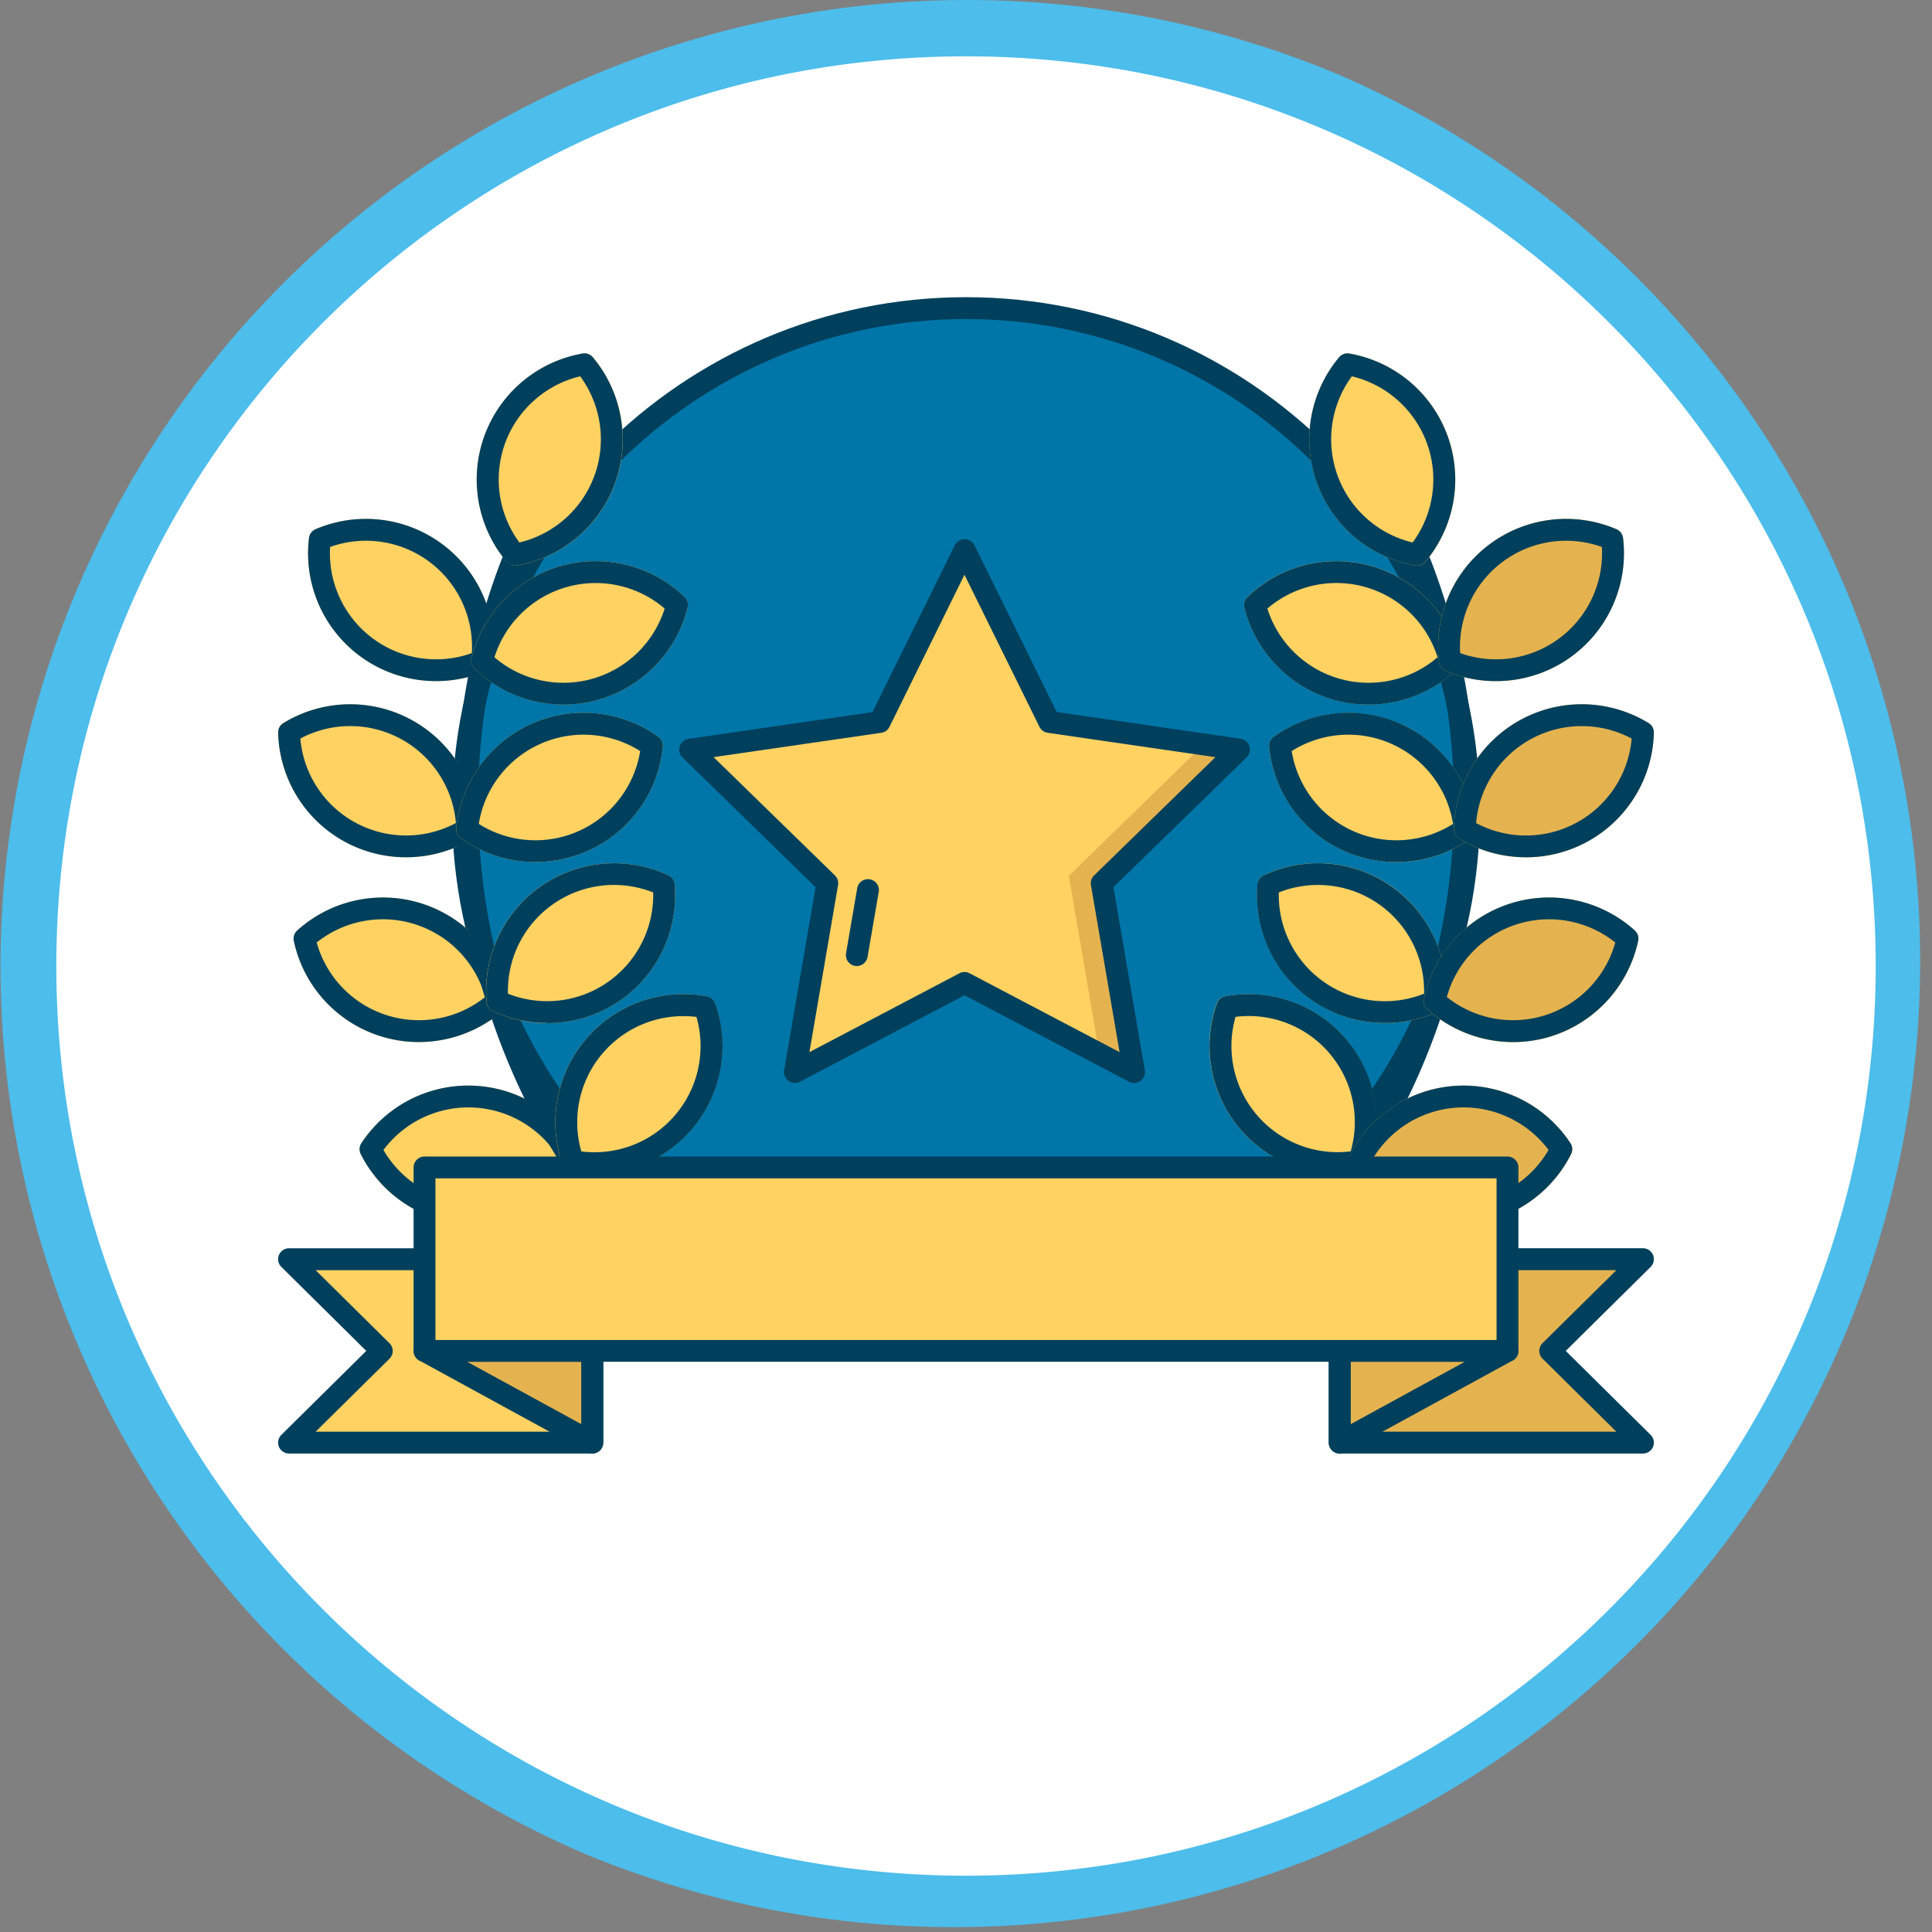 <svg xmlns="http://www.w3.org/2000/svg" viewBox="0 0 685.99 685.99"><rect x="0" y="0" width="685.99" height="685.99" fill="#808080" stroke="none"/><defs><style>.cls-1{fill:#fff;}.cls-2{fill:#4dbdeb;}.cls-3{fill:#0075a8;}.cls-4{fill:#00405c;}.cls-5{fill:#ffd262;}.cls-6{fill:#e4b34f;}</style></defs><g id="Layer_2" data-name="Layer 2"><g id="Layer_1-2" data-name="Layer 1"><path class="cls-1" d="M343,676A333,333,0,0,1,107.53,107.53,333,333,0,0,1,578.46,578.46,330.85,330.85,0,0,1,343,676Z"/><path class="cls-2" d="M343,20c178.39,0,323,144.61,323,323S521.38,666,343,666,20,521.38,20,343,164.61,20,343,20m0-20A343.08,343.08,0,0,0,209.48,659,343.08,343.08,0,0,0,476.51,27,340.89,340.89,0,0,0,343,0Z"/><circle class="cls-3" cx="342.94" cy="288.01" r="178.58" transform="translate(-103.21 326.85) rotate(-45)"/><path class="cls-4" d="M343,470.49c-100.62,0-182.48-81.86-182.48-182.48S242.37,105.52,343,105.52,525.48,187.38,525.48,288,443.61,470.49,343,470.49Zm0-357.21c-96.34,0-174.72,78.38-174.72,174.73S246.65,462.73,343,462.73,517.72,384.35,517.72,288,439.34,113.28,343,113.28Z"/><path class="cls-5" d="M342.46,349l-60.21,31.65,11.5-67L245,266.13l67.32-9.78,30.1-61,30.11,61,67.32,9.78-48.71,47.49,11.5,67Z"/><path class="cls-6" d="M439.89,266.13l-12.49-1.81L379.51,311l10.83,63.18,12.34,6.48-11.5-67Z"/><path class="cls-5" d="M245,266.13l12.49-1.81L305.42,311l-10.84,63.18-12.33,6.48,11.5-67Z"/><path class="cls-4" d="M402.68,384.54a3.88,3.88,0,0,1-1.81-.45l-58.41-30.7-58.41,30.7a3.87,3.87,0,0,1-5.62-4.08l11.15-65-47.25-46.06a3.88,3.88,0,0,1,2.15-6.61l65.3-9.49L339,193.63a3.88,3.88,0,0,1,7,0l29.2,59.18,65.3,9.49a3.88,3.88,0,0,1,2.15,6.61L395.34,315l11.15,65a3.87,3.87,0,0,1-3.81,4.53ZM253.37,268.84l43.09,42a3.87,3.87,0,0,1,1.11,3.43L287.4,373.58l53.26-28a3.85,3.85,0,0,1,3.61,0l53.26,28-10.17-59.31a3.87,3.87,0,0,1,1.11-3.43l43.09-42L372,260.19a3.89,3.89,0,0,1-2.92-2.12l-26.63-54-26.62,54a3.89,3.89,0,0,1-2.92,2.12Z"/><path class="cls-4" d="M304.22,343a4.87,4.87,0,0,1-.65-.05,3.88,3.88,0,0,1-3.17-4.48l4-23.26a3.88,3.88,0,0,1,7.64,1.31l-4,23.26A3.87,3.87,0,0,1,304.22,343Z"/><path class="cls-4" d="M456,450.55a3.87,3.87,0,0,1-2.82-6.54,231.86,231.86,0,0,0,46.2-245.89l7.19-2.92a239.65,239.65,0,0,1-47.76,254.14,3.86,3.86,0,0,1-2.81,1.21Z"/><path class="cls-5" d="M477.86,368.89A45.62,45.62,0,0,0,435,353.77a3.88,3.88,0,0,0-3,2.53,45.47,45.47,0,0,0,51.18,59.78,3.87,3.87,0,0,0,2.95-2.52,45.62,45.62,0,0,0-8.33-44.67Z"/><path class="cls-5" d="M494,314.63a45.59,45.59,0,0,0-45.27-3.87,3.86,3.86,0,0,0-2.22,3.19A45.47,45.47,0,0,0,511,359a3.86,3.86,0,0,0,2.22-3.18A45.62,45.62,0,0,0,494,314.63Z"/><path class="cls-5" d="M497.44,257.14a45.6,45.6,0,0,0-45.21,4.52,3.86,3.86,0,0,0-1.6,3.54,45.46,45.46,0,0,0,71.73,32.37A3.87,3.87,0,0,0,524,294a45.6,45.6,0,0,0-26.52-36.89Z"/><path class="cls-5" d="M518.57,233.69A45.44,45.44,0,0,0,442.91,212a3.88,3.88,0,0,0-1.07,3.74,45.62,45.62,0,0,0,31.58,32.67,45.14,45.14,0,0,0,12.42,1.74,45.69,45.69,0,0,0,31.66-12.76A3.86,3.86,0,0,0,518.57,233.69Z"/><path class="cls-5" d="M514,154.68a45.62,45.62,0,0,0-34.85-29.16,3.88,3.88,0,0,0-3.65,1.34,45.43,45.43,0,0,0,27,73.91,3.79,3.79,0,0,0,.67.06,3.89,3.89,0,0,0,3-1.39A45.61,45.61,0,0,0,514,154.68Z"/><path class="cls-4" d="M485.84,250.18a45.14,45.14,0,0,1-12.42-1.74,45.62,45.62,0,0,1-31.58-32.67,3.88,3.88,0,0,1,1.07-3.74,45.44,45.44,0,0,1,75.66,21.66,3.86,3.86,0,0,1-1.07,3.73A45.67,45.67,0,0,1,485.84,250.18ZM450,216.08a37.68,37.68,0,0,0,60.44,17.3A37.66,37.66,0,0,0,450,216.08Z"/><path class="cls-4" d="M503.14,200.83a3.88,3.88,0,0,1-.67-.06,45.44,45.44,0,0,1-27-73.92,3.9,3.9,0,0,1,3.65-1.33,45.43,45.43,0,0,1,27,73.91,3.9,3.9,0,0,1-3,1.4ZM480,133.62a37.68,37.68,0,0,0,21.58,59,37.68,37.68,0,0,0-21.58-59Z"/><path class="cls-4" d="M495.79,306.09a45.37,45.37,0,0,1-45.16-40.9,3.89,3.89,0,0,1,1.59-3.54A45.44,45.44,0,0,1,524,294a3.89,3.89,0,0,1-1.6,3.54,45.56,45.56,0,0,1-26.57,8.53Zm-37.15-39.41a37.67,37.67,0,0,0,57.3,25.86,37.67,37.67,0,0,0-57.3-25.86Z"/><path class="cls-4" d="M491.76,363.22A45.37,45.37,0,0,1,446.46,314a3.9,3.9,0,0,1,2.22-3.19,45.44,45.44,0,0,1,64.56,45A3.87,3.87,0,0,1,511,359,45.47,45.47,0,0,1,491.76,363.22Zm-37.69-46.34a37.66,37.66,0,0,0,51.57,35.95,37.68,37.68,0,0,0-51.57-35.95Z"/><path class="cls-4" d="M475,416.84a45.41,45.41,0,0,1-42.92-60.54,3.9,3.9,0,0,1,2.95-2.53,45.43,45.43,0,0,1,51.17,59.79,3.84,3.84,0,0,1-2.95,2.52A45.07,45.07,0,0,1,475,416.84Zm7.55-4.57h0Zm-43.85-51.22a37.68,37.68,0,0,0,40.89,47.76,37.67,37.67,0,0,0-40.89-47.76Z"/><path class="cls-6" d="M576.28,191a3.9,3.9,0,0,0-2.33-3.1,45.44,45.44,0,0,0-63,47.18,3.89,3.89,0,0,0,2.33,3.11,45.44,45.44,0,0,0,63-47.19Z"/><path class="cls-6" d="M585.38,256.75a45.44,45.44,0,0,0-69.16,37.57,3.9,3.9,0,0,0,1.86,3.41,45.43,45.43,0,0,0,69.15-37.57A3.87,3.87,0,0,0,585.38,256.75Z"/><path class="cls-6" d="M580.47,330.4a45.44,45.44,0,0,0-74.88,24.22,3.87,3.87,0,0,0,1.2,3.7,45.42,45.42,0,0,0,74.87-24.22A3.89,3.89,0,0,0,580.47,330.4Z"/><path class="cls-6" d="M557.63,405.91a45.43,45.43,0,0,0-78.56,4.62,3.88,3.88,0,0,0,.22,3.88,45.62,45.62,0,0,0,38,20.45c.87,0,1.76,0,2.64-.08a45.59,45.59,0,0,0,37.94-25A3.88,3.88,0,0,0,557.63,405.91Z"/><path class="cls-4" d="M531.13,241.84a45.44,45.44,0,0,1-17.84-3.64,3.89,3.89,0,0,1-2.33-3.11,45.44,45.44,0,0,1,63-47.18,3.9,3.9,0,0,1,2.33,3.1,45.41,45.41,0,0,1-45.15,50.83Zm-12.67-9.94a37.68,37.68,0,0,0,50.31-37.69,37.67,37.67,0,0,0-50.31,37.69Z"/><path class="cls-4" d="M541.83,304.39a45.56,45.56,0,0,1-23.75-6.66,3.9,3.9,0,0,1-1.86-3.41,45.44,45.44,0,0,1,69.16-37.57,3.87,3.87,0,0,1,1.85,3.41,45.36,45.36,0,0,1-45.4,44.23Zm-17.72-12.15a37.67,37.67,0,0,0,55.24-30,37.67,37.67,0,0,0-55.24,30Z"/><path class="cls-4" d="M537.31,370a45.64,45.64,0,0,1-30.52-11.7,3.87,3.87,0,0,1-1.2-3.7,45.44,45.44,0,0,1,74.88-24.22,3.86,3.86,0,0,1,1.19,3.7,45.59,45.59,0,0,1-30.44,33.72,45,45,0,0,1-13.91,2.2Zm-23.59-16a37.67,37.67,0,0,0,59.81-19.35A37.67,37.67,0,0,0,513.72,354Z"/><path class="cls-4" d="M517.27,434.86a45.65,45.65,0,0,1-38-20.45,3.88,3.88,0,0,1-.22-3.88,45.43,45.43,0,0,1,78.56-4.62,3.88,3.88,0,0,1,.22,3.88,45.59,45.59,0,0,1-37.94,25C519,434.83,518.14,434.86,517.27,434.86ZM487.08,412a37.68,37.68,0,0,0,62.76-3.69A37.67,37.67,0,0,0,487.08,412Z"/><path class="cls-5" d="M206.92,410.53a45.43,45.43,0,0,0-78.56-4.62,3.9,3.9,0,0,0-.23,3.88,45.62,45.62,0,0,0,38,25c.88.05,1.76.08,2.64.08a45.63,45.63,0,0,0,38-20.45A3.85,3.85,0,0,0,206.92,410.53Z"/><path class="cls-5" d="M180.4,354.62a45.44,45.44,0,0,0-74.88-24.22,3.89,3.89,0,0,0-1.2,3.7,45.6,45.6,0,0,0,30.45,33.72A44.91,44.91,0,0,0,148.68,370a45.65,45.65,0,0,0,30.52-11.69,3.89,3.89,0,0,0,1.2-3.7Z"/><path class="cls-5" d="M146,255.57a45.58,45.58,0,0,0-45.42,1.18,3.87,3.87,0,0,0-1.85,3.41,45.47,45.47,0,0,0,69.15,37.57,3.87,3.87,0,0,0,1.85-3.41A45.57,45.57,0,0,0,146,255.57Z"/><path class="cls-5" d="M157.16,193.31a45.63,45.63,0,0,0-45.12-5.4,3.88,3.88,0,0,0-2.33,3.1,45.48,45.48,0,0,0,63,47.18,3.88,3.88,0,0,0,2.33-3.1,45.63,45.63,0,0,0-17.87-41.78Z"/><path class="cls-4" d="M154.86,241.84A45.39,45.39,0,0,1,109.71,191a3.9,3.9,0,0,1,2.33-3.1,45.44,45.44,0,0,1,63,47.18,3.91,3.91,0,0,1-2.33,3.11A45.44,45.44,0,0,1,154.86,241.84Zm-37.65-47.63a37.68,37.68,0,0,0,50.32,37.69,37.67,37.67,0,0,0-50.32-37.69Z"/><path class="cls-4" d="M144.16,304.39a45.36,45.36,0,0,1-45.4-44.23,3.87,3.87,0,0,1,1.85-3.41,45.43,45.43,0,0,1,69.15,37.57,3.87,3.87,0,0,1-1.85,3.41A45.56,45.56,0,0,1,144.16,304.39Zm-37.52-42.16a37.67,37.67,0,0,0,55.24,30,37.67,37.67,0,0,0-55.24-30Z"/><path class="cls-4" d="M148.68,370a45.37,45.37,0,0,1-44.36-35.92,3.87,3.87,0,0,1,1.2-3.69,45.43,45.43,0,0,1,74.88,24.22,3.88,3.88,0,0,1-1.2,3.69A45.66,45.66,0,0,1,148.68,370Zm-36.23-35.33A37.68,37.68,0,0,0,172.27,354a37.68,37.68,0,0,0-59.82-19.35Z"/><path class="cls-4" d="M168.72,434.86c-.88,0-1.76,0-2.64-.08a45.62,45.62,0,0,1-38-25,3.9,3.9,0,0,1,.23-3.88,45.43,45.43,0,0,1,78.56,4.62,3.85,3.85,0,0,1-.23,3.88A45.63,45.63,0,0,1,168.72,434.86Zm-32.57-26.54A37.68,37.68,0,0,0,198.91,412a37.67,37.67,0,0,0-62.76-3.69Z"/><path class="cls-4" d="M230,450.55a3.9,3.9,0,0,1-2.82-1.21A239.67,239.67,0,0,1,179.47,195.2a3.88,3.88,0,0,1,7.19,2.91A231.88,231.88,0,0,0,232.86,444a3.87,3.87,0,0,1-2.82,6.54Z"/><path class="cls-5" d="M210.53,126.85a3.89,3.89,0,0,0-3.64-1.33,45.43,45.43,0,0,0-27,73.91,4,4,0,0,0,3.65,1.34,45.43,45.43,0,0,0,27-73.92Z"/><path class="cls-4" d="M182.85,200.83a3.93,3.93,0,0,1-3-1.39,45.44,45.44,0,0,1,27-73.92,3.88,3.88,0,0,1,3.65,1.34,45.43,45.43,0,0,1-27,73.91,3.88,3.88,0,0,1-.67.06ZM206,133.62a37.68,37.68,0,0,0-21.58,59,37.68,37.68,0,0,0,21.58-59Z"/><path class="cls-5" d="M243.08,212a45.44,45.44,0,0,0-75.66,21.66,3.86,3.86,0,0,0,1.07,3.73,45.65,45.65,0,0,0,31.65,12.76,45.16,45.16,0,0,0,12.43-1.74,45.62,45.62,0,0,0,31.58-32.67,3.88,3.88,0,0,0-1.07-3.74Z"/><path class="cls-5" d="M233.76,261.65A45.44,45.44,0,0,0,162,294a3.87,3.87,0,0,0,1.6,3.54,45.44,45.44,0,0,0,71.73-32.38,3.87,3.87,0,0,0-1.6-3.54Z"/><path class="cls-5" d="M239.52,314a3.86,3.86,0,0,0-2.22-3.19,45.44,45.44,0,0,0-64.56,45A3.89,3.89,0,0,0,175,359a45.43,45.43,0,0,0,64.56-45Z"/><path class="cls-5" d="M253.93,356.3a3.9,3.9,0,0,0-3-2.53,45.44,45.44,0,0,0-51.17,59.79,3.87,3.87,0,0,0,2.95,2.52,45.44,45.44,0,0,0,51.18-59.78Z"/><path class="cls-4" d="M200.14,250.18a45.65,45.65,0,0,1-31.65-12.76,3.86,3.86,0,0,1-1.07-3.73A45.44,45.44,0,0,1,243.08,212a3.88,3.88,0,0,1,1.07,3.74,45.62,45.62,0,0,1-31.58,32.67A45.16,45.16,0,0,1,200.14,250.18Zm-24.58-16.8A37.68,37.68,0,0,0,236,216.08a37.67,37.67,0,0,0-60.44,17.3Zm24.51-28.63h0Z"/><path class="cls-4" d="M190.2,306.09a45.62,45.62,0,0,1-26.57-8.52A3.87,3.87,0,0,1,162,294a45.44,45.44,0,0,1,71.73-32.38,3.87,3.87,0,0,1,1.6,3.54,45.37,45.37,0,0,1-45.16,40.9ZM170,292.54a37.68,37.68,0,0,0,57.31-25.86A37.68,37.68,0,0,0,170,292.54Z"/><path class="cls-4" d="M194.23,363.22A45.47,45.47,0,0,1,175,359a3.86,3.86,0,0,1-2.22-3.18,45.43,45.43,0,0,1,64.55-45,3.86,3.86,0,0,1,2.22,3.19,45.36,45.36,0,0,1-45.29,49.27Zm-13.88-10.39a37.68,37.68,0,0,0,51.57-35.95,37.66,37.66,0,0,0-51.57,35.95Z"/><path class="cls-4" d="M211,416.84a45.26,45.26,0,0,1-8.26-.76,3.87,3.87,0,0,1-2.95-2.52A45.44,45.44,0,0,1,251,353.77a3.87,3.87,0,0,1,2.95,2.53A45.41,45.41,0,0,1,211,416.84Zm-4.59-8a37.67,37.67,0,0,0,40.88-47.76,37.67,37.67,0,0,0-40.88,47.76Z"/><path class="cls-6" d="M583.35,512.22H475.68V447.09H583.35l-32.93,32.57Z"/><path class="cls-5" d="M102.63,447.09H210.31v65.13H102.63l32.93-32.56Z"/><path class="cls-6" d="M150.73,479.66l59.58,32.56V479.66Z"/><path class="cls-6" d="M475.68,479.66h59.58l-59.58,32.56Z"/><path class="cls-4" d="M583.35,516.1H475.68a3.88,3.88,0,0,1-3.88-3.88V447.09a3.88,3.88,0,0,1,3.88-3.88H583.35a3.88,3.88,0,0,1,2.73,6.64l-30.14,29.81,30.14,29.81a3.87,3.87,0,0,1-2.73,6.63Zm-103.79-7.75h94.36L547.7,482.41a3.88,3.88,0,0,1,0-5.51L573.92,451H479.56Z"/><path class="cls-4" d="M210.31,516.1H102.63a3.87,3.87,0,0,1-2.72-6.63l30.14-29.81L99.91,449.85a3.87,3.87,0,0,1,2.72-6.63H210.31a3.88,3.88,0,0,1,3.88,3.87v65.14a3.88,3.88,0,0,1-3.88,3.87Zm-98.24-7.75h94.36V451H112.07l26.22,25.93a3.88,3.88,0,0,1,0,5.51Z"/><path class="cls-4" d="M210.31,516.1a4,4,0,0,1-1.86-.47l-59.58-32.57a3.88,3.88,0,0,1,1.86-7.28h59.58a3.88,3.88,0,0,1,3.88,3.88v32.56a3.87,3.87,0,0,1-3.88,3.88ZM165.9,483.53l40.53,22.16V483.53Z"/><path class="cls-4" d="M475.68,516.1a3.87,3.87,0,0,1-3.88-3.88V479.66a3.88,3.88,0,0,1,3.88-3.88h59.58a3.88,3.88,0,0,1,1.86,7.28l-59.58,32.57A4,4,0,0,1,475.68,516.1Zm3.88-32.57v22.16l40.52-22.16Z"/><path class="cls-5" d="M150.73,414.52H535.26v65.14H150.73Z"/><path class="cls-4" d="M535.26,483.53H150.73a3.88,3.88,0,0,1-3.88-3.87V414.52a3.88,3.88,0,0,1,3.88-3.87H535.26a3.88,3.88,0,0,1,3.88,3.87v65.14a3.88,3.88,0,0,1-3.88,3.87Zm-380.65-7.75H531.38V418.4H154.61Z"/></g></g></svg>